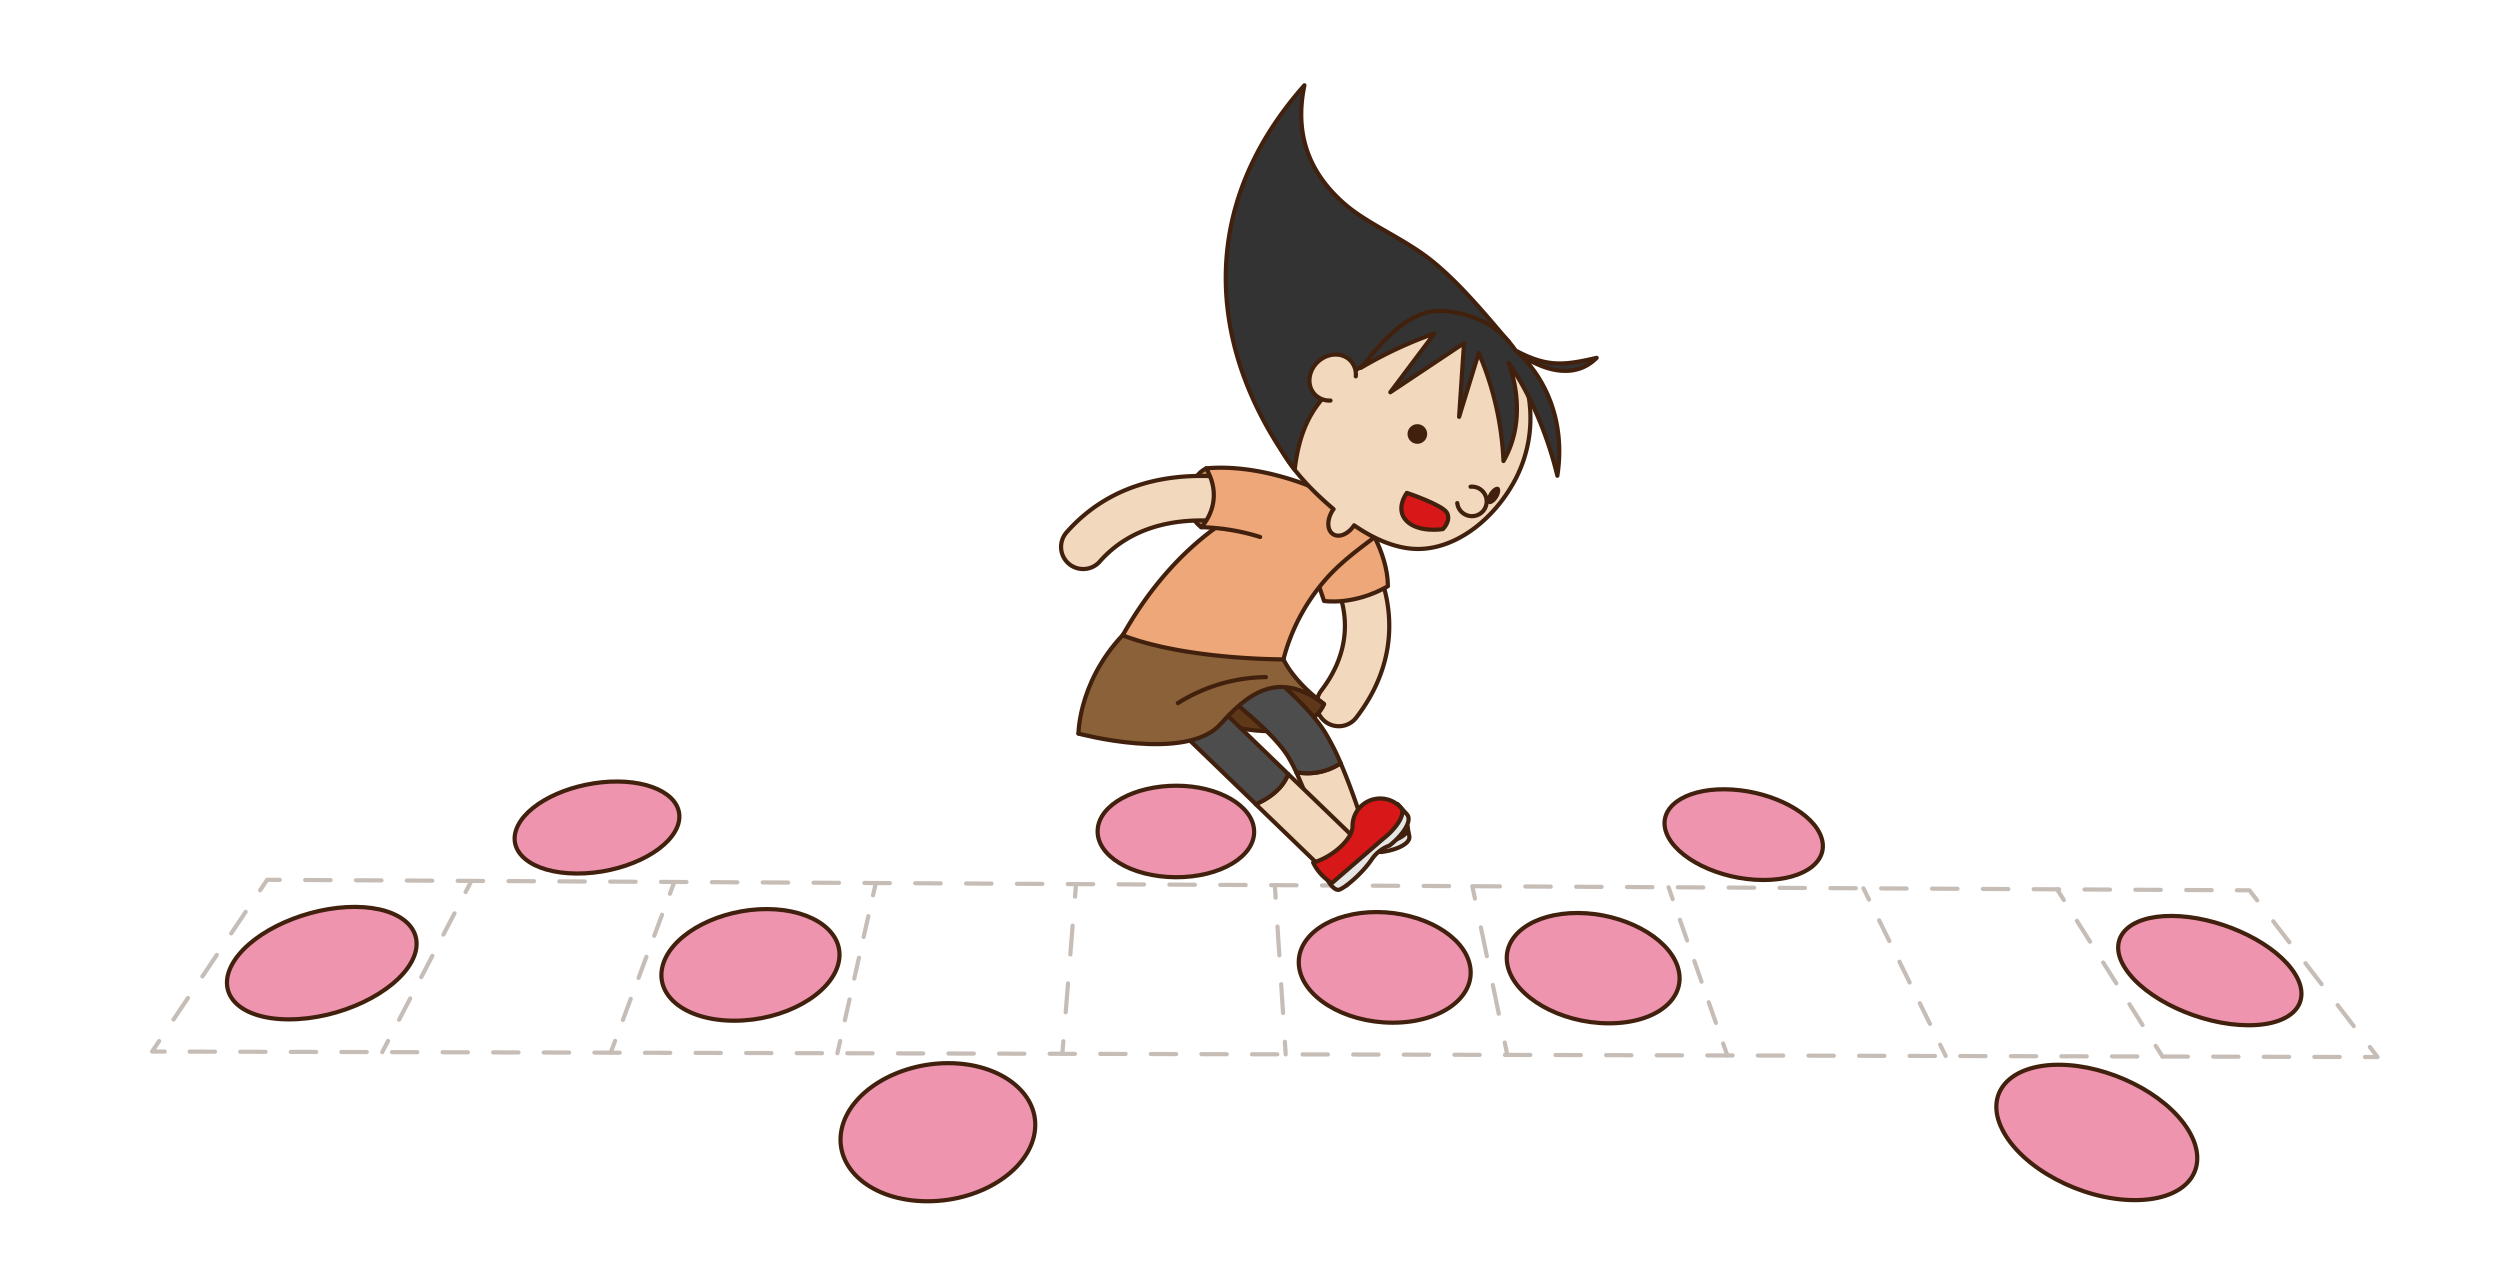 <svg id="レイヤー_1" data-name="レイヤー 1" xmlns="http://www.w3.org/2000/svg" viewBox="0 0 595 303.03"><defs><style>.cls-1{opacity:0.3;}.cls-10,.cls-11,.cls-12,.cls-13,.cls-14,.cls-15,.cls-2,.cls-3,.cls-4,.cls-5,.cls-6,.cls-7,.cls-8,.cls-9{fill:none;}.cls-10,.cls-11,.cls-12,.cls-13,.cls-14,.cls-15,.cls-16,.cls-17,.cls-18,.cls-19,.cls-2,.cls-20,.cls-21,.cls-22,.cls-23,.cls-24,.cls-26,.cls-3,.cls-4,.cls-5,.cls-6,.cls-7,.cls-8,.cls-9{stroke:#41210d;stroke-linecap:round;stroke-linejoin:round;}.cls-3{stroke-dasharray:6.17 6.17;}.cls-4{stroke-dasharray:6.05 6.05;}.cls-5{stroke-dasharray:6.29 6.29;}.cls-6{stroke-dasharray:6.02 6.02;}.cls-7{stroke-dasharray:5.71 5.71;}.cls-8{stroke-dasharray:5.34 5.34;}.cls-9{stroke-dasharray:5.08 5.08;}.cls-10{stroke-dasharray:6.9 6.9;}.cls-11{stroke-dasharray:6.87 6.87;}.cls-12{stroke-dasharray:7 7;}.cls-13{stroke-dasharray:5.2 5.2;}.cls-14{stroke-dasharray:5.49 5.49;}.cls-15{stroke-dasharray:5.86 5.86;}.cls-16{fill:#ef94ae;}.cls-17{fill:#f2d9bd;}.cls-18{fill:#eea778;}.cls-19{fill:#5f3819;}.cls-20{fill:#ba9946;}.cls-21{fill:#e6e6e5;}.cls-22{fill:#d71718;}.cls-23{fill:#4e4d4d;}.cls-24{fill:#8a6139;}.cls-25{fill:#41210d;}.cls-26{fill:#333;}</style></defs><title>リズム</title><g class="cls-1"><polyline class="cls-2" points="39.2 250.28 36.2 250.27 37.87 247.78"/><line class="cls-3" x1="41.3" y1="242.65" x2="60.19" y2="214.45"/><polyline class="cls-2" points="61.91 211.88 63.58 209.39 66.58 209.41"/><line class="cls-4" x1="72.63" y1="209.44" x2="529.34" y2="211.87"/><polyline class="cls-2" points="532.37 211.88 535.37 211.9 537.2 214.28"/><line class="cls-5" x1="541.03" y1="219.27" x2="562.12" y2="246.71"/><polyline class="cls-2" points="564.03 249.2 565.86 251.58 562.86 251.57"/><line class="cls-6" x1="556.84" y1="251.56" x2="42.21" y2="250.28"/><line class="cls-2" x1="112.2" y1="209.65" x2="110.81" y2="212.31"/><line class="cls-7" x1="108.17" y1="217.37" x2="93.68" y2="245.21"/><line class="cls-2" x1="92.36" y1="247.74" x2="90.98" y2="250.4"/><line class="cls-2" x1="160.48" y1="209.91" x2="159.44" y2="212.72"/><line class="cls-8" x1="157.57" y1="217.72" x2="147.32" y2="245.23"/><line class="cls-2" x1="146.39" y1="247.73" x2="145.34" y2="250.54"/><line class="cls-2" x1="208.45" y1="210.16" x2="207.78" y2="213.09"/><line class="cls-9" x1="206.67" y1="218.04" x2="200.52" y2="245.27"/><line class="cls-2" x1="199.96" y1="247.75" x2="199.3" y2="250.67"/><line class="cls-2" x1="256.09" y1="210.41" x2="255.85" y2="213.41"/><line class="cls-10" x1="255.29" y1="220.29" x2="253.36" y2="244.37"/><line class="cls-2" x1="253.08" y1="247.81" x2="252.84" y2="250.8"/><line class="cls-2" x1="303.41" y1="210.67" x2="303.6" y2="213.66"/><line class="cls-11" x1="304.04" y1="220.52" x2="305.58" y2="244.51"/><line class="cls-2" x1="305.8" y1="247.94" x2="305.99" y2="250.94"/><line class="cls-2" x1="350.42" y1="210.92" x2="351.03" y2="213.85"/><line class="cls-12" x1="352.45" y1="220.71" x2="357.42" y2="244.7"/><line class="cls-2" x1="358.13" y1="248.13" x2="358.74" y2="251.07"/><line class="cls-2" x1="397.12" y1="211.17" x2="398.1" y2="214"/><line class="cls-13" x1="399.82" y1="218.91" x2="409.25" y2="245.91"/><line class="cls-2" x1="410.11" y1="248.36" x2="411.1" y2="251.2"/><line class="cls-2" x1="443.5" y1="211.41" x2="444.82" y2="214.11"/><line class="cls-14" x1="447.24" y1="219.04" x2="460.54" y2="246.16"/><line class="cls-2" x1="461.75" y1="248.63" x2="463.07" y2="251.32"/><line class="cls-2" x1="489.59" y1="211.66" x2="491.19" y2="214.2"/><line class="cls-15" x1="494.31" y1="219.16" x2="511.49" y2="246.43"/><line class="cls-2" x1="513.06" y1="248.91" x2="514.66" y2="251.45"/></g><path class="cls-16" d="M98,228.81c-4,7.52-17.2,13.84-29.32,13.8s-17.83-6.42-12.89-14c4.74-7.23,17.54-12.82,28.77-12.77S101.83,221.61,98,228.81Z"/><path class="cls-16" d="M161.23,196.69c-2.38,6.15-13.16,11.27-24,11.21s-17.07-5.29-13.94-11.45c3-5.93,13.58-10.52,23.71-10.45S163.51,190.77,161.23,196.69Z"/><path class="cls-16" d="M199.56,229.22c-1.78,7.47-12.95,13.75-24.89,13.71s-19.4-6.38-16.71-13.88c2.58-7.18,13.58-12.74,24.65-12.69S201.28,222.05,199.56,229.22Z"/><path class="cls-16" d="M246.34,268.79c-.86,9.26-12.33,17.11-25.6,17.11s-22.4-7.87-20.43-17.16c1.89-8.87,13.26-15.74,25.46-15.71S247.17,260,246.34,268.79Z"/><path class="cls-16" d="M298.48,197.65c.31,6.11-8,11.19-18.68,11.13s-19-5.24-18.55-11.37C261.65,191.52,270,187,280,187S298.18,191.76,298.48,197.65Z"/><path class="cls-16" d="M349.86,229.82c1.44,7.4-6.8,13.62-18.48,13.58s-21.68-6.32-22.25-13.75c-.55-7.12,7.83-12.64,18.68-12.58S348.48,222.71,349.86,229.82Z"/><path class="cls-16" d="M399.26,230c2.48,7.39-4.81,13.58-16.4,13.55s-22.42-6.3-24.05-13.71c-1.56-7.1,6-12.6,16.74-12.55S396.88,222.93,399.26,230Z"/><path class="cls-16" d="M433.12,198.39c2.89,6.06-3.12,11.1-13.55,11.05s-20.77-5.21-23-11.28c-2.12-5.85,4.14-10.38,13.9-10.31S430.33,192.55,433.12,198.39Z"/><path class="cls-16" d="M520.77,268.87c5.61,9.08.05,16.76-12.68,16.76s-27-7.71-31.55-16.81c-4.37-8.69,1.76-15.44,13.5-15.41S515.42,260.21,520.77,268.87Z"/><path class="cls-16" d="M545.39,230.59c5.54,7.32,1,13.46-10.33,13.42s-24.56-6.24-29.27-13.57c-4.53-7,.51-12.5,11.07-12.45S540.08,223.57,545.39,230.59Z"/><path class="cls-17" d="M318.63,172.84a5.26,5.26,0,0,1-4.18-8.46c12.32-16.11.69-30.19.19-30.79a5.26,5.26,0,0,1,8-6.86c6.22,7.18,14.28,25.63.2,44A5.24,5.24,0,0,1,318.63,172.84Z"/><path class="cls-18" d="M330.32,139.52c-8.18,4.68-15.2,3.51-15.2,3.51l-4.67-14,14-5.84S330.32,131.34,330.32,139.52Z"/><path class="cls-19" d="M256.68,174.59s12.86-8.18,33.9-2.34,24.54-4.67,24.54-4.67l-9.35-7C271.87,157.06,256.68,174.59,256.68,174.59Z"/><path class="cls-20" d="M287.07,111.47c-4.68,2.34-5.84,10.52-1.17,14,4.68-1.17,7-5.85,7-5.85S290.58,113.81,287.07,111.47Z"/><path class="cls-17" d="M257.85,135.43a5.26,5.26,0,0,1-4-8.74c19.73-22.36,52.38-10.14,53.76-9.61a5.26,5.26,0,0,1-3.77,9.82h0c-.27-.1-27.24-10.09-42.1,6.75A5.24,5.24,0,0,1,257.85,135.43Z"/><path class="cls-21" d="M334.84,196l.57,3c.37,1.87-3.4,3.43-6.78,3.78a7.9,7.9,0,0,0-4.64.47c-3.74,1.75-9.1,2.4-9.83,1.9-1.18-.79-.76-3.93-.76-3.93Z"/><path class="cls-22" d="M312.63,197.22c4.32,1.2,10.22.06,11.47-2.4A6,6,0,0,1,335,197c.37,1.88-3.4,3.43-6.78,3.79l-14.47,2.37A10.57,10.57,0,0,1,312.63,197.22Z"/><path class="cls-17" d="M324.58,196.87a150.46,150.46,0,0,0-5.5-15.23,14.31,14.31,0,0,1-10.56,2.15,133.88,133.88,0,0,1,6,16.06,5.26,5.26,0,0,0,5.05,3.77,5.17,5.17,0,0,0,1.49-.22A5.26,5.26,0,0,0,324.58,196.87Z"/><path class="cls-23" d="M319.08,181.64a57,57,0,0,0-3.7-7.3c-4.86-7.84-17.09-17.06-18.47-18.09a5.26,5.26,0,1,0-6.28,8.44c3.3,2.46,12.57,10,15.82,15.2a37.78,37.78,0,0,1,2.07,3.9A14.31,14.31,0,0,0,319.08,181.64Z"/><path class="cls-17" d="M321.5,198.63l-14.92-14.4c-1.38,3.62-4.7,5.84-7.73,7.16L314.2,206.2a5.26,5.26,0,1,0,7.3-7.57Z"/><path class="cls-23" d="M306.58,184.23,282,160.46a5.26,5.26,0,1,0-7.31,7.57l24.2,23.36C301.88,190.07,305.2,187.85,306.58,184.23Z"/><path class="cls-24" d="M269.54,148.87c-12.86,11.69-12.86,25.72-12.86,25.72s25.71,7,33.9-2.34,15.19-11.69,24.54-4.67c-9.35-7-10.52-12.86-10.52-12.86S283.56,145.37,269.54,148.87Z"/><path class="cls-18" d="M267.2,151.21c15.19,5.85,38.26,5.72,38.26,5.72a46.52,46.52,0,0,1,9.66-18.58C325,126.67,342,122,332.66,113.81,297.59,111.47,277.72,132.51,267.2,151.21Z"/><path class="cls-18" d="M312.79,116.15s-12.86-5.85-25.72-4.68c4.68,8.18-1.17,14-1.17,14a51.18,51.18,0,0,1,14,2.33"/><path class="cls-17" d="M348.21,72a31.55,31.55,0,0,0-43,12c-8.14,14.41-.67,26.24,12.18,37.18a4,4,0,0,0-.24.33c-1.39,2.18-1.33,4.71.13,5.63s3.62-.05,5-2.11c5,3.44,10.43,5.75,15.64,5.62,8.67-.21,17.25-6.79,22.24-15.64A31.56,31.56,0,0,0,348.21,72Z"/><path class="cls-17" d="M350,115.84a3.51,3.51,0,1,1-2,6.13,3.43,3.43,0,0,1-1.17-2.23"/><path class="cls-22" d="M334.83,117.31s8.62,2.88,9.58,4.79-1,3.83-1,3.83-5.74.95-8.62-1.92S334.83,117.31,334.83,117.31Z"/><circle class="cls-25" cx="337.33" cy="103.29" r="2.34"/><ellipse class="cls-25" cx="355.45" cy="117.9" rx="2.34" ry="1.17" transform="translate(65.66 355.11) rotate(-57.65)"/><path class="cls-26" d="M324.47,86.92a73.19,73.19,0,0,0-7.59,5.63c-4.68,4.67-7.61,9.74-8.75,19.22-19.9-27-24.57-61.08,2.32-91.47-2.45,11.77,1.22,20.85,9.35,28.05,5.31,4.71,13.41,8,19.87,12.86,7.21,5.44,14.31,14.18,19.45,20.17C337.33,70.46,324.47,86.92,324.47,86.92Z"/><path class="cls-17" d="M316.65,95.33a4.79,4.79,0,0,1-3.73-1.47c-1.95-2.06-1.62-5.53.73-7.74s5.83-2.33,7.78-.27a4.82,4.82,0,0,1,1.25,3.71"/><path class="cls-26" d="M360.71,83.42c7.6,4.09,11.69,3.5,19.29,1.75-7.6,7.6-18.7-1.17-18.7-1.17s12.27,9.94,9.35,29.22C366.56,96.27,359,86.34,359,86.34s5.26,12.27-1.17,23.38A73.1,73.1,0,0,0,351.94,84l-4.67,15.2,1.17-17.54L330.9,93.35l10.52-14a100.32,100.32,0,0,0-17.53,8.19c6-7.44,12.2-14.48,20.46-13.45C353.7,75.23,357.79,79.32,360.71,83.42Z"/><path class="cls-2" d="M301.28,161.15a40.23,40.23,0,0,0-20.94,6.19"/><path class="cls-21" d="M332.62,191.37l2.23,2.44c1.42,1.55-1.21,5.17-4.17,7.44a8.69,8.69,0,0,0-4.08,3.1c-2.5,3.79-7.15,7.48-8.12,7.44-1.55-.07-3-3.24-3-3.24Z"/><path class="cls-22" d="M312.53,205.3c4.74-1.35,9.61-5.82,9.37-8.84a6.6,6.6,0,0,1,11.46-4.28c1.42,1.55-1.21,5.17-4.17,7.45L317,210.17A11.61,11.61,0,0,1,312.53,205.3Z"/></svg>